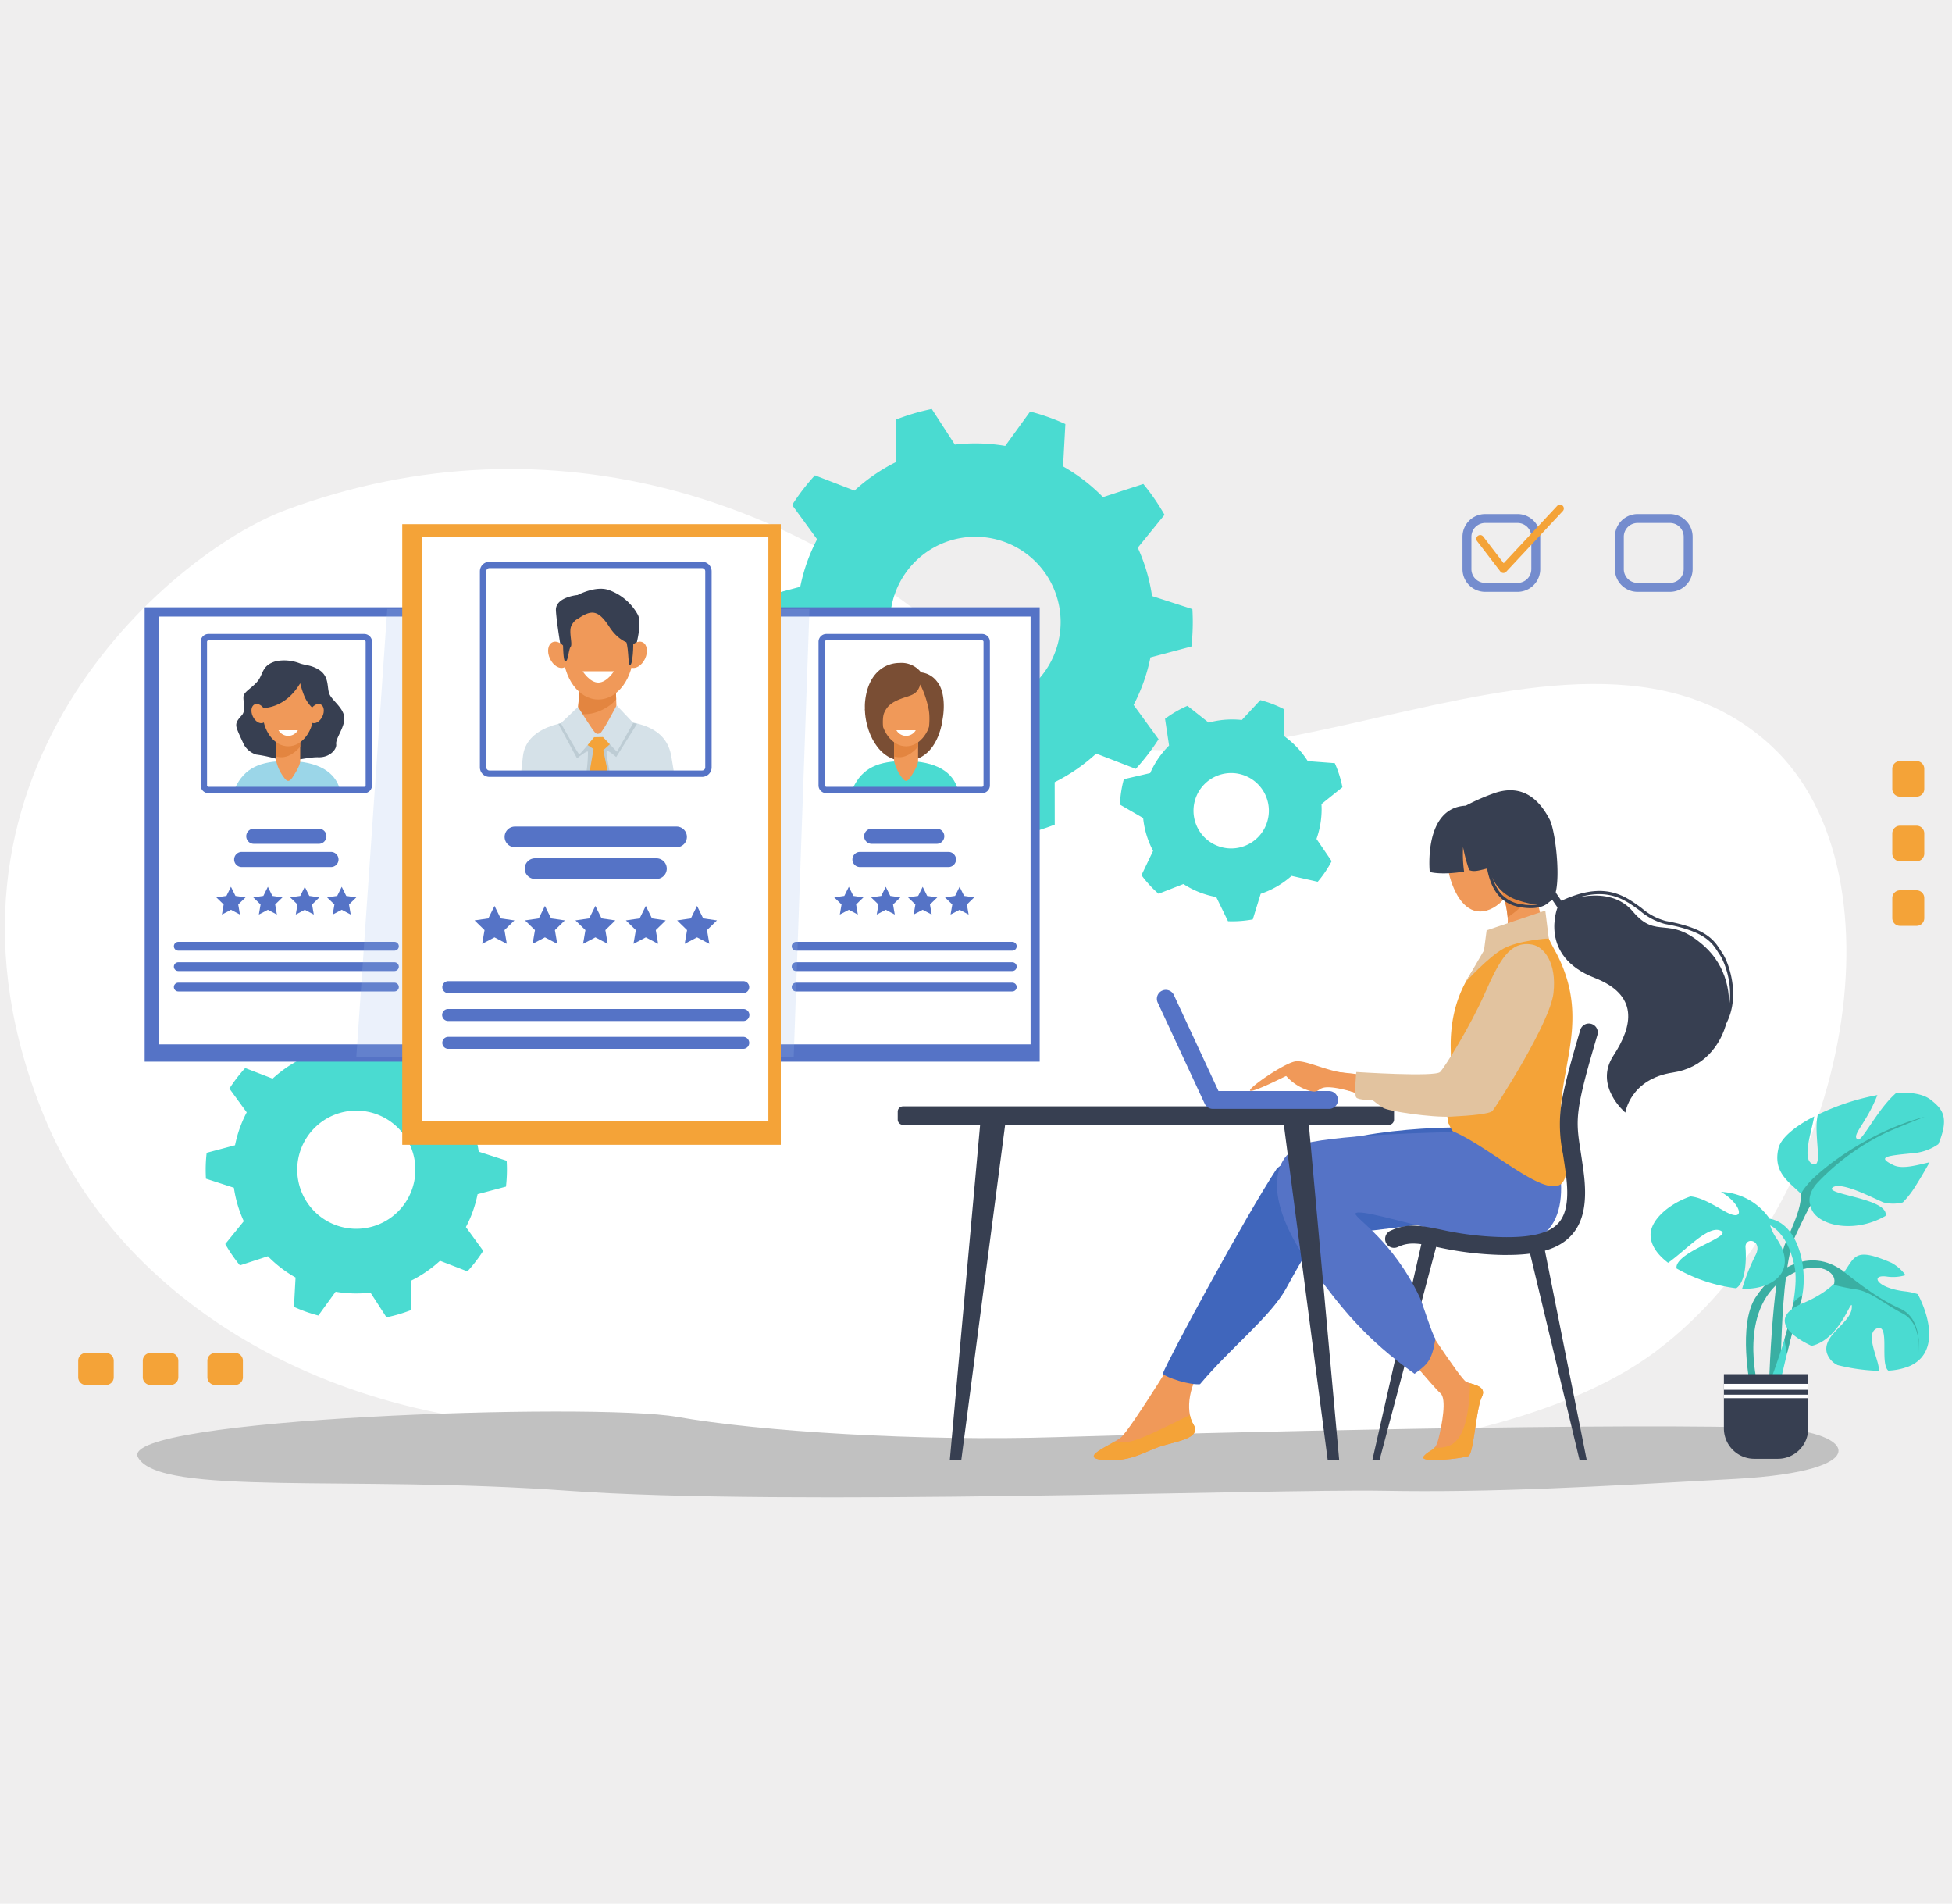 <svg xmlns="http://www.w3.org/2000/svg" xmlns:xlink="http://www.w3.org/1999/xlink" width="401" height="391" viewBox="0 0 401 391">
  <defs>
    <clipPath id="clip-path">
      <rect id="Rectángulo_363273" data-name="Rectángulo 363273" width="398.358" height="223.537" fill="none"/>
    </clipPath>
    <clipPath id="clip-path-2">
      <rect id="Rectángulo_363272" data-name="Rectángulo 363272" width="398.358" height="223.538" fill="none"/>
    </clipPath>
    <clipPath id="clip-path-3">
      <rect id="Rectángulo_363261" data-name="Rectángulo 363261" width="15.972" height="15.971" fill="none"/>
    </clipPath>
    <clipPath id="clip-path-4">
      <rect id="Rectángulo_363262" data-name="Rectángulo 363262" width="15.971" height="15.971" fill="none"/>
    </clipPath>
    <clipPath id="clip-path-5">
      <rect id="Rectángulo_363267" data-name="Rectángulo 363267" width="93.092" height="92.041" fill="none"/>
    </clipPath>
  </defs>
  <g id="Grupo_1033336" data-name="Grupo 1033336" transform="translate(8086 -11368)">
    <rect id="Rectángulo_361888" data-name="Rectángulo 361888" width="401" height="391" transform="translate(-8086 11368)" fill="#efeeee"/>
    <g id="Grupo_1028313" data-name="Grupo 1028313" transform="translate(-8085 11452)">
      <g id="Grupo_1028312" data-name="Grupo 1028312" clip-path="url(#clip-path)">
        <g id="Grupo_1028311" data-name="Grupo 1028311" transform="translate(0 -0.001)">
          <g id="Grupo_1028310" data-name="Grupo 1028310" clip-path="url(#clip-path-2)">
            <path id="Trazado_770948" data-name="Trazado 770948" d="M57.768,102.543c54.412-20.2,109.714-2.341,147.221,36.555s116.221-26.847,157.967,11.986c28.49,26.5,15.44,94.639-23.624,124.151-53.1,40.113-214.573,19.759-249.5,12.933C49.588,280.3,20.168,256.441,8.215,227.48c-28.8-69.782,25.508-116.011,49.554-124.937" transform="translate(0 -81.82)" fill="#fff"/>
            <path id="Trazado_770949" data-name="Trazado 770949" d="M1270.278,48.78a45.148,45.148,0,0,0,.282-5.015c0-.895-.029-1.783-.081-2.665l-8.287-2.681a36.434,36.434,0,0,0-2.934-9.929l5.495-6.762A44.759,44.759,0,0,0,1260.4,15.4l-8.288,2.7a36.818,36.818,0,0,0-8.2-6.307l.472-8.708a44.311,44.311,0,0,0-7.235-2.564l-5.118,7.062a36.854,36.854,0,0,0-10.346-.271L1216.941,0a44.318,44.318,0,0,0-7.361,2.175l.011,8.721a36.758,36.758,0,0,0-8.527,5.865l-8.131-3.137a44.843,44.843,0,0,0-4.682,6.088l5.131,7.044a36.429,36.429,0,0,0-3.459,9.759l-8.416,2.239a45.116,45.116,0,0,0-.282,5.015c0,.895.029,1.782.081,2.664l8.287,2.681a36.428,36.428,0,0,0,2.934,9.929l-5.495,6.762a44.771,44.771,0,0,0,4.353,6.327l8.288-2.7a36.826,36.826,0,0,0,8.2,6.307l-.471,8.707A44.344,44.344,0,0,0,1214.64,87l5.118-7.062a36.867,36.867,0,0,0,10.346.271l4.738,7.324a44.322,44.322,0,0,0,7.361-2.175l-.011-8.721a36.771,36.771,0,0,0,8.527-5.865l8.131,3.137a44.848,44.848,0,0,0,4.683-6.088l-5.131-7.044a36.418,36.418,0,0,0,3.459-9.759Zm-44.386,12.5a17.52,17.52,0,1,1,17.52-17.519,17.52,17.52,0,0,1-17.52,17.519" transform="translate(-1026.527 0.005)" fill="#4adbd1"/>
            <path id="Trazado_770950" data-name="Trazado 770950" d="M1700.408,284.459a.655.655,0,0,1-.5-1.074,29.639,29.639,0,0,0,5.222-28.548.655.655,0,1,1,1.238-.426,30.949,30.949,0,0,1-5.453,29.812.654.654,0,0,1-.5.236" transform="translate(-1477.149 -220.708)" fill="#4adbd1"/>
            <path id="Trazado_770951" data-name="Trazado 770951" d="M1611.946,119.78a.653.653,0,0,1-.449-.178,29.418,29.418,0,0,0-10.187-6.277.655.655,0,0,1,.447-1.231,30.725,30.725,0,0,1,10.638,6.554.655.655,0,0,1-.449,1.132" transform="translate(-1391.223 -97.379)" fill="#4adbd1"/>
            <path id="Trazado_770952" data-name="Trazado 770952" d="M1466.063,100.5a.655.655,0,0,1-.16-1.29,31.017,31.017,0,0,1,7.586-.938.655.655,0,0,1,0,1.31,29.706,29.706,0,0,0-7.265.9.653.653,0,0,1-.161.02" transform="translate(-1273.494 -85.402)" fill="#4adbd1"/>
            <path id="Trazado_770953" data-name="Trazado 770953" d="M376.715,995.319a31.271,31.271,0,0,0,.2-3.474c0-.62-.02-1.235-.056-1.845l-5.74-1.857a25.23,25.23,0,0,0-2.032-6.877l3.806-4.683a31,31,0,0,0-3.015-4.383l-5.741,1.873a25.511,25.511,0,0,0-5.683-4.368l.327-6.031a30.728,30.728,0,0,0-5.011-1.776l-3.545,4.892a25.531,25.531,0,0,0-7.166-.188l-3.282-5.073a30.711,30.711,0,0,0-5.1,1.507l.008,6.04a25.467,25.467,0,0,0-5.906,4.063l-5.632-2.173a31.075,31.075,0,0,0-3.243,4.217l3.554,4.879a25.231,25.231,0,0,0-2.4,6.76l-5.829,1.551a31.273,31.273,0,0,0-.2,3.474c0,.62.02,1.235.056,1.845l5.74,1.857a25.223,25.223,0,0,0,2.032,6.877l-3.806,4.683a31.009,31.009,0,0,0,3.015,4.383l5.741-1.873a25.5,25.5,0,0,0,5.683,4.368l-.327,6.031a30.717,30.717,0,0,0,5.011,1.776l3.545-4.892a25.512,25.512,0,0,0,7.166.188l3.282,5.073a30.7,30.7,0,0,0,5.1-1.507l-.007-6.04a25.46,25.46,0,0,0,5.906-4.063l5.632,2.173a31.042,31.042,0,0,0,3.243-4.217l-3.554-4.879a25.228,25.228,0,0,0,2.4-6.76Zm-30.744,8.661a12.135,12.135,0,1,1,12.135-12.135,12.135,12.135,0,0,1-12.135,12.135" transform="translate(-273.775 -835.603)" fill="#4adbd1"/>
            <path id="Trazado_770954" data-name="Trazado 770954" d="M673.305,1157.426a.655.655,0,0,1-.5-1.073,20.328,20.328,0,0,0,3.582-19.579.655.655,0,1,1,1.238-.426,21.639,21.639,0,0,1-3.813,20.843.654.654,0,0,1-.5.236" transform="translate(-584.558 -987.142)" fill="#4adbd1"/>
            <path id="Trazado_770955" data-name="Trazado 770955" d="M612.032,1043.36a.653.653,0,0,1-.449-.178,20.174,20.174,0,0,0-6.986-4.3.655.655,0,1,1,.447-1.231,21.483,21.483,0,0,1,7.438,4.582.655.655,0,0,1-.449,1.132" transform="translate(-525.042 -901.718)" fill="#4adbd1"/>
            <path id="Trazado_770956" data-name="Trazado 770956" d="M510.988,1030.009a.655.655,0,0,1-.16-1.29,21.687,21.687,0,0,1,5.3-.656.655.655,0,0,1,0,1.31,20.38,20.38,0,0,0-4.983.616.663.663,0,0,1-.161.02" transform="translate(-443.499 -893.424)" fill="#4adbd1"/>
            <path id="Trazado_770957" data-name="Trazado 770957" d="M1790.528,478.927c0-.339-.01-.675-.028-1.009l4.3-3.453a22.894,22.894,0,0,0-1.562-4.941l-5.553-.42a18.476,18.476,0,0,0-4.807-5.1l-.018-5.533a22.919,22.919,0,0,0-4.924-1.9l-3.795,4.084a18.582,18.582,0,0,0-1.992-.108,18.4,18.4,0,0,0-4.832.643l-4.352-3.447a23.049,23.049,0,0,0-4.6,2.67l.823,5.486a18.412,18.412,0,0,0-3.876,5.657l-5.414,1.255a23.053,23.053,0,0,0-.8,5.219l4.768,2.757a18.257,18.257,0,0,0,2.04,6.738l-2.387,5a23.2,23.2,0,0,0,3.508,3.818l5.113-2a18.269,18.269,0,0,0,6.742,2.675l2.41,4.962c.287.011.575.018.865.018a23.2,23.2,0,0,0,4.228-.388l1.625-5.256a18.357,18.357,0,0,0,6.344-3.683l5.374,1.208a23.1,23.1,0,0,0,2.863-4.228l-3.115-4.575a18.347,18.347,0,0,0,1.054-6.146m-18.58,8.1a7.741,7.741,0,1,1,7.741-7.741,7.741,7.741,0,0,1-7.741,7.741" transform="translate(-1520.028 -396.777)" fill="#4adbd1"/>
            <g id="Grupo_1028303" data-name="Grupo 1028303" transform="translate(330.743 21.583)" opacity="0.8">
              <g id="Grupo_1028302" data-name="Grupo 1028302">
                <g id="Grupo_1028301" data-name="Grupo 1028301" clip-path="url(#clip-path-3)">
                  <path id="Trazado_770958" data-name="Trazado 770958" d="M2536.787,180.771h-6.653a4.664,4.664,0,0,1-4.659-4.659v-6.653a4.664,4.664,0,0,1,4.659-4.659h6.653a4.664,4.664,0,0,1,4.659,4.659v6.653a4.664,4.664,0,0,1-4.659,4.659m-6.653-14.138a2.829,2.829,0,0,0-2.826,2.826v6.653a2.829,2.829,0,0,0,2.826,2.826h6.653a2.829,2.829,0,0,0,2.826-2.826v-6.653a2.829,2.829,0,0,0-2.826-2.826Z" transform="translate(-2525.474 -164.8)" fill="#5573c6"/>
                </g>
              </g>
            </g>
            <g id="Grupo_1028306" data-name="Grupo 1028306" transform="translate(299.439 21.583)" opacity="0.8">
              <g id="Grupo_1028305" data-name="Grupo 1028305">
                <g id="Grupo_1028304" data-name="Grupo 1028304" clip-path="url(#clip-path-4)">
                  <path id="Trazado_770959" data-name="Trazado 770959" d="M2297.751,180.771H2291.1a4.664,4.664,0,0,1-4.659-4.659v-6.653a4.664,4.664,0,0,1,4.659-4.659h6.653a4.664,4.664,0,0,1,4.659,4.659v6.653a4.664,4.664,0,0,1-4.659,4.659m-6.653-14.138a2.829,2.829,0,0,0-2.826,2.826v6.653a2.829,2.829,0,0,0,2.826,2.826h6.653a2.829,2.829,0,0,0,2.826-2.826v-6.653a2.829,2.829,0,0,0-2.826-2.826Z" transform="translate(-2286.439 -164.8)" fill="#5573c6"/>
                </g>
              </g>
            </g>
            <path id="Trazado_770960" data-name="Trazado 770960" d="M2313.645,163.971h-.038a.785.785,0,0,1-.585-.307l-4.782-6.237a.786.786,0,0,1,1.247-.956l4.217,5.5,11.01-11.8a.786.786,0,0,1,1.149,1.072l-11.643,12.475a.786.786,0,0,1-.574.25" transform="translate(-2005.804 -130.289)" fill="#f4a338"/>
            <path id="Trazado_770961" data-name="Trazado 770961" d="M544.554,1575.761c-27.237-1.331-119.892.924-148.071,1.8s-60.889-1.16-77.88-4.16-115.2.255-110.748,8.32,43.759,3.608,88.328,6.849,144.806-.405,167.416,0,43.344-.81,72.481-2.431,24.261-9.61,8.474-10.382" transform="translate(-180.506 -1366.391)" fill="#c1c1c1"/>
            <rect id="Rectángulo_363263" data-name="Rectángulo 363263" width="56.936" height="93.321" transform="translate(28.718 40.734)" fill="#5573c6"/>
            <rect id="Rectángulo_363264" data-name="Rectángulo 363264" width="52.082" height="87.862" transform="translate(31.7 42.636)" fill="#fff"/>
            <path id="Trazado_770962" data-name="Trazado 770962" d="M361,557.632c1.96-4.217,5.278-5.568,10.726-5.568,6.487,0,9.855,2.35,10.81,5.771-11.617.159-21.537-.2-21.537-.2" transform="translate(-313.723 -479.763)" fill="#9bd6e8"/>
            <path id="Trazado_770963" data-name="Trazado 770963" d="M371.2,394.2c-2.746.771-2.626,2.314-3.541,3.746s-2.9,2.387-3.143,3.342.613,2.944-.4,4.058-1.353,1.671-.955,2.785,1.273,2.864,1.353,3.1a4.459,4.459,0,0,0,2.546,2.148,28.7,28.7,0,0,1,5.172,1.194c1.273.557,5.366-.713,7.639-.633s3.819-1.594,3.66-2.708,1.676-3.342,1.671-5.251c0-2.051-2.387-3.581-3.024-4.933s.08-3.74-2.307-5.154c-1.509-.894-2.546-.814-3.74-1.212a8.853,8.853,0,0,0-4.933-.484" transform="translate(-315.466 -342.407)" fill="#373f51"/>
            <path id="Trazado_770964" data-name="Trazado 770964" d="M428.947,486.954c-.621.917-1.076.955-1.751,0a8.717,8.717,0,0,1-1.591-3.359v-8.735a1.6,1.6,0,0,1,1.591-1.591h1.751a1.6,1.6,0,0,1,1.591,1.591v8.735c0,.875-1.034,2.537-1.591,3.359" transform="translate(-369.866 -411.287)" fill="#f09959"/>
            <path id="Trazado_770965" data-name="Trazado 770965" d="M428.947,473.268H427.2a1.6,1.6,0,0,0-1.591,1.591v7.794c1.966.626,3.759-.618,4.933-2.02v-5.774a1.6,1.6,0,0,0-1.591-1.591" transform="translate(-369.866 -411.287)" fill="#e38540"/>
            <path id="Trazado_770966" data-name="Trazado 770966" d="M414.62,426.1c0,3.982-2.369,7.21-5.291,7.21s-5.291-3.228-5.291-7.21,2.369-7.21,5.291-7.21,5.291,3.228,5.291,7.21" transform="translate(-351.123 -364.031)" fill="#f09959"/>
            <path id="Trazado_770967" data-name="Trazado 770967" d="M408.364,411.244c-3.342,5.649-8.275,5.092-8.275,5.092s.119-7.479,4.038-7.877,6.226,1.175,7.022,3.77a6.4,6.4,0,0,1,0,4.306,6.87,6.87,0,0,1-1.91-2.586,18.578,18.578,0,0,1-.875-2.705" transform="translate(-347.692 -354.912)" fill="#373f51"/>
            <path id="Trazado_770968" data-name="Trazado 770968" d="M389.578,463.923c.495,1.042.333,2.154-.362,2.484s-1.659-.247-2.154-1.289-.333-2.154.362-2.484,1.659.247,2.154,1.289" transform="translate(-336.123 -401.965)" fill="#f09959"/>
            <path id="Trazado_770969" data-name="Trazado 770969" d="M476.982,463.923c-.495,1.042-.333,2.154.362,2.484s1.659-.247,2.154-1.289.333-2.154-.362-2.484-1.659.247-2.154,1.289" transform="translate(-414.266 -401.965)" fill="#f09959"/>
            <path id="Trazado_770970" data-name="Trazado 770970" d="M433.229,503.8a2.291,2.291,0,0,1-3.978,0Z" transform="translate(-373.035 -437.821)" fill="#fff"/>
            <path id="Trazado_770971" data-name="Trazado 770971" d="M393.556,661.29H380.194a1.554,1.554,0,0,1,0-3.108h13.362a1.554,1.554,0,0,1,0,3.108" transform="translate(-329.052 -571.984)" fill="#5573c6"/>
            <path id="Trazado_770972" data-name="Trazado 770972" d="M379.767,697.742H361.512a1.554,1.554,0,1,1,0-3.107h18.256a1.554,1.554,0,1,1,0,3.107" transform="translate(-312.817 -603.663)" fill="#5573c6"/>
            <path id="Trazado_770973" data-name="Trazado 770973" d="M310.405,837.493H266a.9.9,0,0,1,0-1.8h44.407a.9.9,0,0,1,0,1.8" transform="translate(-230.379 -726.245)" fill="#5573c6"/>
            <path id="Trazado_770974" data-name="Trazado 770974" d="M310.405,869.488H266a.9.9,0,0,1,0-1.8h44.407a.9.9,0,0,1,0,1.8" transform="translate(-230.379 -754.05)" fill="#5573c6"/>
            <path id="Trazado_770975" data-name="Trazado 770975" d="M310.405,901.484H266a.9.9,0,0,1,0-1.8h44.407a.9.9,0,0,1,0,1.8" transform="translate(-230.379 -781.855)" fill="#5573c6"/>
            <path id="Trazado_770976" data-name="Trazado 770976" d="M340.709,385.518H308.725a1.611,1.611,0,0,1-1.61-1.61V354.43a1.612,1.612,0,0,1,1.61-1.61h31.985a1.611,1.611,0,0,1,1.61,1.61v29.478a1.611,1.611,0,0,1-1.61,1.61M308.725,354.13a.3.3,0,0,0-.3.3v29.478a.3.3,0,0,0,.3.3h31.985a.3.3,0,0,0,.3-.3V354.43a.3.3,0,0,0-.3-.3Z" transform="translate(-266.894 -306.613)" fill="#5573c6"/>
            <path id="Trazado_770977" data-name="Trazado 770977" d="M334.764,749.315l.926,1.876,2.071.3-1.5,1.461.354,2.062-1.852-.974-1.852.974.354-2.062-1.5-1.461,2.07-.3Z" transform="translate(-288.318 -651.181)" fill="#5573c6"/>
            <path id="Trazado_770978" data-name="Trazado 770978" d="M392.678,749.315l.926,1.876,2.071.3-1.5,1.461.354,2.062-1.852-.974-1.852.974.354-2.062-1.5-1.461,2.071-.3Z" transform="translate(-338.648 -651.181)" fill="#5573c6"/>
            <path id="Trazado_770979" data-name="Trazado 770979" d="M450.593,749.315l.926,1.876,2.07.3-1.5,1.461.354,2.062-1.852-.974-1.852.974.354-2.062-1.5-1.461,2.07-.3Z" transform="translate(-388.978 -651.181)" fill="#5573c6"/>
            <path id="Trazado_770980" data-name="Trazado 770980" d="M508.507,749.315l.926,1.876,2.071.3-1.5,1.461.354,2.062-1.852-.974-1.852.974.354-2.062-1.5-1.461,2.071-.3Z" transform="translate(-439.307 -651.181)" fill="#5573c6"/>
            <rect id="Rectángulo_363265" data-name="Rectángulo 363265" width="56.935" height="93.321" transform="translate(155.649 40.734)" fill="#5573c6"/>
            <rect id="Rectángulo_363266" data-name="Rectángulo 363266" width="52.082" height="87.862" transform="translate(158.631 42.636)" fill="#fff"/>
            <path id="Trazado_770981" data-name="Trazado 770981" d="M1349.1,470.31c0,4.18,2.517,10.924,8.454,10.708s7.25-6.645,7.48-8.459-15.933-2.248-15.933-2.248" transform="translate(-1172.422 -408.716)" fill="#7a4e34"/>
            <path id="Trazado_770982" data-name="Trazado 770982" d="M1330.215,557.632c1.96-4.217,5.278-5.568,10.726-5.568,6.487,0,9.855,2.35,10.81,5.771-11.617.159-21.537-.2-21.537-.2" transform="translate(-1156.006 -479.763)" fill="#4adbd1"/>
            <path id="Trazado_770983" data-name="Trazado 770983" d="M1398.161,486.954c-.621.917-1.076.955-1.75,0a8.716,8.716,0,0,1-1.591-3.359v-8.735a1.6,1.6,0,0,1,1.591-1.591h1.75a1.6,1.6,0,0,1,1.591,1.591v8.735c0,.875-1.034,2.537-1.591,3.359" transform="translate(-1212.149 -411.287)" fill="#f09959"/>
            <path id="Trazado_770984" data-name="Trazado 770984" d="M1398.161,473.268h-1.75a1.6,1.6,0,0,0-1.591,1.591v7.794c1.965.626,3.759-.618,4.933-2.02v-5.774a1.6,1.6,0,0,0-1.591-1.591" transform="translate(-1212.149 -411.287)" fill="#e38540"/>
            <path id="Trazado_770985" data-name="Trazado 770985" d="M1383.833,426.1c0,3.982-2.369,7.21-5.291,7.21s-5.291-3.228-5.291-7.21,2.369-7.21,5.291-7.21,5.291,3.228,5.291,7.21" transform="translate(-1193.406 -364.031)" fill="#f09959"/>
            <path id="Trazado_770986" data-name="Trazado 770986" d="M1360.348,402.719c-.629,2.217-2.007,2.192-3.928,2.92s-2.84,1.461-3.468,2.879c-.8,1.809.364,7.082.364,7.082s-4.865-3.64-4.3-9.366,3.938-7.943,7.115-7.943a5.093,5.093,0,0,1,4.385,1.936,4.758,4.758,0,0,1,3.293,1.9c2.151,2.548,1.489,8.737,0,10.954s-2.482,2.912-2.449,2.813,1.39-5.191.662-8.34a20.126,20.126,0,0,0-1.672-4.839" transform="translate(-1172.303 -346.13)" fill="#7a4e34"/>
            <path id="Trazado_770987" data-name="Trazado 770987" d="M1402.443,503.8a2.291,2.291,0,0,1-3.978,0Z" transform="translate(-1215.318 -437.821)" fill="#fff"/>
            <path id="Trazado_770988" data-name="Trazado 770988" d="M1362.77,661.29h-13.362a1.554,1.554,0,0,1,0-3.108h13.362a1.554,1.554,0,0,1,0,3.108" transform="translate(-1171.335 -571.984)" fill="#5573c6"/>
            <path id="Trazado_770989" data-name="Trazado 770989" d="M1348.981,697.742h-18.256a1.554,1.554,0,0,1,0-3.107h18.256a1.554,1.554,0,0,1,0,3.107" transform="translate(-1155.1 -603.663)" fill="#5573c6"/>
            <path id="Trazado_770990" data-name="Trazado 770990" d="M1279.618,837.493h-44.407a.9.9,0,1,1,0-1.8h44.407a.9.9,0,0,1,0,1.8" transform="translate(-1072.661 -726.245)" fill="#5573c6"/>
            <path id="Trazado_770991" data-name="Trazado 770991" d="M1279.618,869.488h-44.407a.9.9,0,1,1,0-1.8h44.407a.9.9,0,0,1,0,1.8" transform="translate(-1072.661 -754.05)" fill="#5573c6"/>
            <path id="Trazado_770992" data-name="Trazado 770992" d="M1279.618,901.484h-44.407a.9.9,0,1,1,0-1.8h44.407a.9.9,0,0,1,0,1.8" transform="translate(-1072.661 -781.855)" fill="#5573c6"/>
            <path id="Trazado_770993" data-name="Trazado 770993" d="M1309.923,385.518h-31.985a1.611,1.611,0,0,1-1.609-1.61V354.43a1.611,1.611,0,0,1,1.609-1.61h31.985a1.612,1.612,0,0,1,1.61,1.61v29.478a1.611,1.611,0,0,1-1.61,1.61m-31.985-31.388a.3.3,0,0,0-.3.3v29.478a.3.3,0,0,0,.3.3h31.985a.3.3,0,0,0,.3-.3V354.43a.3.3,0,0,0-.3-.3Z" transform="translate(-1109.177 -306.613)" fill="#5573c6"/>
            <path id="Trazado_770994" data-name="Trazado 770994" d="M1303.977,749.315l.926,1.876,2.071.3-1.5,1.461.354,2.062-1.852-.974-1.852.974.354-2.062-1.5-1.461,2.071-.3Z" transform="translate(-1130.6 -651.181)" fill="#5573c6"/>
            <path id="Trazado_770995" data-name="Trazado 770995" d="M1361.892,749.315l.926,1.876,2.071.3-1.5,1.461.354,2.062-1.852-.974-1.852.974.354-2.062-1.5-1.461,2.071-.3Z" transform="translate(-1180.93 -651.181)" fill="#5573c6"/>
            <path id="Trazado_770996" data-name="Trazado 770996" d="M1419.806,749.315l.926,1.876,2.071.3-1.5,1.461.354,2.062-1.852-.974-1.852.974.354-2.062-1.5-1.461,2.071-.3Z" transform="translate(-1231.26 -651.181)" fill="#5573c6"/>
            <path id="Trazado_770997" data-name="Trazado 770997" d="M1477.72,749.315l.926,1.876,2.071.3-1.5,1.461.354,2.062-1.852-.974-1.852.974.354-2.062-1.5-1.461,2.071-.3Z" transform="translate(-1281.589 -651.181)" fill="#5573c6"/>
            <g id="Grupo_1028309" data-name="Grupo 1028309" transform="translate(72.196 41.08)" opacity="0.2">
              <g id="Grupo_1028308" data-name="Grupo 1028308">
                <g id="Grupo_1028307" data-name="Grupo 1028307" clip-path="url(#clip-path-5)">
                  <path id="Trazado_770998" data-name="Trazado 770998" d="M641.126,405.715H551.273l6.356-92.04h86.737Z" transform="translate(-551.273 -313.674)" fill="#99bbeb"/>
                </g>
              </g>
            </g>
            <rect id="Rectángulo_363268" data-name="Rectángulo 363268" width="77.765" height="127.462" transform="translate(81.635 23.663)" fill="#f4a338"/>
            <rect id="Rectángulo_363269" data-name="Rectángulo 363269" width="71.136" height="120.006" transform="translate(85.707 26.261)" fill="#fff"/>
            <path id="Trazado_770999" data-name="Trazado 770999" d="M865.8,296.473c-.05-.149-1.295-7.3-1.444-10.077s4.468-3.177,4.468-3.177,3.773-2.035,6.5-.993a11.007,11.007,0,0,1,5.829,4.981c1.241,2.184-1.092,8.991-1.092,8.991Z" transform="translate(-751.156 -245.006)" fill="#373f51"/>
            <path id="Trazado_771000" data-name="Trazado 771000" d="M810.048,497.792c-.017-.117.319-2.931.331-3.045.629-5.924,7.931-7.59,15.217-7.59,8.561,0,14.369,1.567,15.3,7.722.027.18.521,3,.5,3.191-15.867.217-31.34-.278-31.34-.278" transform="translate(-703.961 -423.357)" fill="#d5e1e8"/>
            <path id="Trazado_771001" data-name="Trazado 771001" d="M903.054,398.227c-.848,1.252-1.47,1.3-2.391,0-.732-1.037-3.177-3.4-3.177-4.6l1-11.921a2.18,2.18,0,0,1,2.174-2.173h2.391a2.18,2.18,0,0,1,2.174,2.173l.466,11.921c0,1.2-1.879,3.475-2.64,4.6" transform="translate(-779.948 -329.828)" fill="#f09959"/>
            <path id="Trazado_771002" data-name="Trazado 771002" d="M903.932,379.533h-2.391a2.18,2.18,0,0,0-2.174,2.174l-.871,10.576c2.685.855,6.31-.882,7.913-2.8l-.3-7.779a2.18,2.18,0,0,0-2.174-2.174" transform="translate(-780.827 -329.827)" fill="#e38540"/>
            <path id="Trazado_771003" data-name="Trazado 771003" d="M868.219,492.273l3.833,7.085S874.1,497.67,874.3,498a30.323,30.323,0,0,1-.364,4.507,39.3,39.3,0,0,0,4.766-.137c.2-.2-.927-4.536-.463-4.536s1.857,1.258,1.857,1.258l4.28-6.82-.941-.229-7.012,3.773-7.5-3.69Z" transform="translate(-754.514 -427.604)" fill="#bdccd4"/>
            <path id="Trazado_771004" data-name="Trazado 771004" d="M901.69,511.789l2.847,1.91-.882,5.07,3.839-.214-.959-4.612,2.359-2.154-1.109-1.045H902.8Z" transform="translate(-783.602 -443.855)" fill="#f4a338"/>
            <path id="Trazado_771005" data-name="Trazado 771005" d="M875.639,465.084l-3.521,3.35s3.587,6.38,3.785,6.38,3.044-3.517,3.044-3.517l1.822-.032,2.878,3.02,3.344-5.916-3.411-3.615s-2.912,5.626-3.442,5.758-.533.2-.961-.132-3.539-5.3-3.539-5.3" transform="translate(-757.903 -403.887)" fill="#d5e1e8"/>
            <path id="Trazado_771006" data-name="Trazado 771006" d="M890.142,315.11c0,5.439-3.236,9.848-7.227,9.848s-7.227-4.409-7.227-9.848,3.236-9.847,7.227-9.847,7.227,4.409,7.227,9.847" transform="translate(-761.005 -265.284)" fill="#f09959"/>
            <path id="Trazado_771007" data-name="Trazado 771007" d="M855.939,366.77c.676,1.423.455,2.942-.494,3.393s-2.266-.338-2.942-1.761-.455-2.942.494-3.393,2.266.338,2.942,1.761" transform="translate(-740.516 -317.096)" fill="#f09959"/>
            <path id="Trazado_771008" data-name="Trazado 771008" d="M975.319,366.77c-.676,1.423-.455,2.942.494,3.393s2.266-.338,2.942-1.761.455-2.942-.494-3.393-2.266.338-2.942,1.761" transform="translate(-847.248 -317.096)" fill="#f09959"/>
            <path id="Trazado_771009" data-name="Trazado 771009" d="M912.8,411.308s-1.435,2.325-3.206,2.325-3.206-2.325-3.206-2.325Z" transform="translate(-787.685 -357.441)" fill="#fff"/>
            <path id="Trazado_771010" data-name="Trazado 771010" d="M878.431,302.447c2.979-2.085,4.319-1.737,6.553,1.688s4.914,3.486,4.914,3.486l.348-3.552s-3.327-6.437-7.794-5.593a11.79,11.79,0,0,0-7.007,4.865s-.218,7.537.406,7.794.695-2.432,1.142-2.978-.447-3.128.149-4.319,1.291-1.39,1.291-1.39" transform="translate(-760.761 -259.32)" fill="#373f51"/>
            <path id="Trazado_771011" data-name="Trazado 771011" d="M971.653,358.872c1.04,1.139.645,5.659,1.191,5.61s.745-4.319.6-4.766-1.787-.844-1.787-.844" transform="translate(-844.402 -311.872)" fill="#373f51"/>
            <path id="Trazado_771012" data-name="Trazado 771012" d="M819.257,659.086h-33.2a2.122,2.122,0,1,1,0-4.244h33.2a2.122,2.122,0,0,1,0,4.244" transform="translate(-681.271 -569.081)" fill="#5573c6"/>
            <path id="Trazado_771013" data-name="Trazado 771013" d="M842.539,708.874H817.6a2.122,2.122,0,1,1,0-4.244h24.934a2.122,2.122,0,0,1,0,4.244" transform="translate(-708.684 -612.349)" fill="#5573c6"/>
            <path id="Trazado_771014" data-name="Trazado 771014" d="M747.8,899.752H687.147a1.232,1.232,0,0,1,0-2.463H747.8a1.232,1.232,0,0,1,0,2.463" transform="translate(-596.086 -779.777)" fill="#5573c6"/>
            <path id="Trazado_771015" data-name="Trazado 771015" d="M747.8,943.453H687.147a1.231,1.231,0,1,1,0-2.463H747.8a1.231,1.231,0,0,1,0,2.463" transform="translate(-596.086 -817.754)" fill="#5573c6"/>
            <path id="Trazado_771016" data-name="Trazado 771016" d="M747.8,987.154H687.147a1.232,1.232,0,0,1,0-2.463H747.8a1.232,1.232,0,0,1,0,2.463" transform="translate(-596.086 -855.732)" fill="#5573c6"/>
            <path id="Trazado_771017" data-name="Trazado 771017" d="M790.781,283.773H747.095a1.961,1.961,0,0,1-1.959-1.959V241.551a1.961,1.961,0,0,1,1.959-1.959h43.686a1.961,1.961,0,0,1,1.959,1.959v40.263a1.961,1.961,0,0,1-1.959,1.959M747.095,240.9a.65.65,0,0,0-.649.649v40.263a.65.65,0,0,0,.649.649h43.686a.65.65,0,0,0,.649-.649V241.551a.65.65,0,0,0-.649-.649Z" transform="translate(-647.551 -208.214)" fill="#5573c6"/>
            <path id="Trazado_771018" data-name="Trazado 771018" d="M740.891,779.314l1.265,2.563,2.828.411-2.047,1.995.483,2.817-2.53-1.33-2.53,1.33.483-2.817-2.046-1.995,2.828-.411Z" transform="translate(-640.305 -677.252)" fill="#5573c6"/>
            <path id="Trazado_771019" data-name="Trazado 771019" d="M819.992,779.314l1.265,2.563,2.828.411-2.047,1.995.483,2.817-2.529-1.33-2.53,1.33.483-2.817-2.047-1.995,2.828-.411Z" transform="translate(-709.047 -677.252)" fill="#5573c6"/>
            <path id="Trazado_771020" data-name="Trazado 771020" d="M899.1,779.314l1.265,2.563,2.828.411-2.046,1.995.483,2.817-2.53-1.33-2.53,1.33.483-2.817L895,782.287l2.828-.411Z" transform="translate(-777.79 -677.252)" fill="#5573c6"/>
            <path id="Trazado_771021" data-name="Trazado 771021" d="M978.2,779.314l1.265,2.563,2.828.411-2.047,1.995.483,2.817-2.53-1.33-2.53,1.33.483-2.817-2.047-1.995,2.828-.411Z" transform="translate(-846.532 -677.252)" fill="#5573c6"/>
            <path id="Trazado_771022" data-name="Trazado 771022" d="M1058.556,779.314l1.265,2.563,2.828.411-2.046,1.995.483,2.817-2.529-1.33-2.53,1.33.483-2.817-2.046-1.995,2.828-.411Z" transform="translate(-916.367 -677.252)" fill="#5573c6"/>
            <path id="Trazado_771023" data-name="Trazado 771023" d="M1501.41,1097.451h-99.789a1.086,1.086,0,0,1-1.086-1.086v-1.627a1.086,1.086,0,0,1,1.086-1.086h99.789a1.086,1.086,0,0,1,1.086,1.086v1.627a1.086,1.086,0,0,1-1.086,1.086" transform="translate(-1217.116 -950.423)" fill="#373f51"/>
            <path id="Trazado_771024" data-name="Trazado 771024" d="M2276.637,658.626c1.352,4.767-1.95,9.679-5.588,10.711s-6.234-2.207-7.586-6.974.5-9.468,4.139-10.5,7.683,2,9.035,6.762" transform="translate(-1966.649 -566.318)" fill="#f09959"/>
            <path id="Trazado_771025" data-name="Trazado 771025" d="M2183.3,1410.142s9.323,14.48,10.583,15.11,4.407.787,3.227,3.148-1.653,11.647-2.755,12.12-10.546,1.574-9.129,0,2.288-.787,3-3.62,1.719-8.185.381-9.286-9.522-11.018-9.522-11.018Z" transform="translate(-1893.704 -1225.465)" fill="#f09959"/>
            <path id="Trazado_771026" data-name="Trazado 771026" d="M1727.069,1457.625s-11.333,18.679-13.432,20.357-9.025,4.2-3.358,4.617,8.395-1.889,11.963-2.938,7.975-1.679,6.3-4.407-.982-8.684,2.638-12.462-4.107-5.167-4.107-5.167" transform="translate(-1484.401 -1266.729)" fill="#f09959"/>
            <path id="Trazado_771027" data-name="Trazado 771027" d="M1878.851,1126.8s-28.055-.734-39.178,8.395c-6.506,9.864-22.245,38.968-23.469,42.175.84.839,5.562,2.354,7.661,2.144,6.191-7.382,14.375-13.764,17.629-19.555,4.011-7.136,5.247-10.7,11.753-11.333s21.2-2.728,25.6-2.728,0-19.1,0-19.1" transform="translate(-1578.348 -979.22)" fill="#4066bc"/>
            <path id="Trazado_771028" data-name="Trazado 771028" d="M2401.632,1356.753h-1.47l-10.546-44h3.235Z" transform="translate(-2076.665 -1140.832)" fill="#373f51"/>
            <path id="Trazado_771029" data-name="Trazado 771029" d="M2144.991,1346.431h1.47l12.1-45.553h-3.235Z" transform="translate(-1864.077 -1130.51)" fill="#373f51"/>
            <path id="Trazado_771030" data-name="Trazado 771030" d="M2050.566,1112.222l-16.311,2.815s-21.675.2-31.583,2.045c-9.014,1.679-10.343,11.921,0,26.024,5.875,8.011,10.843,14.4,21,21.608,2.584-1.9,3.573-2.615,4.287-7.18-.735-1.008-2.638-7.317-3.229-8.552-5.619-11.745-13.118-16.016-13.222-17.172,1.259-2.046,33.354,10.666,39.735,3.188,6.093-7.139-.677-22.777-.677-22.777" transform="translate(-1734.081 -966.561)" fill="#5573c6"/>
            <path id="Trazado_771031" data-name="Trazado 771031" d="M2283.669,829.028a17.067,17.067,0,0,0-12.762,3.176c-3.576,3.645-7.621,9.655-7.374,19.57.315,12.592-1.948,13.4.413,16.863,9.847,4.066,26.688,21.537,22.722,2.807-2.872-13.562,6.3-23.671-1.1-38.715-.6-1.224-1.354-2.412-1.9-3.7" transform="translate(-1966.506 -720.294)" fill="#f4a338"/>
            <path id="Trazado_771032" data-name="Trazado 771032" d="M2263.534,877.387c-.191,6.564-1.118,8.5-.41,10.556,4.014.41,11.358,2.016,13.192,4.585,2.1,2.938,4.2,3.358,3.218,1.189s-3.568-5.247.42-15.81,5.876-17.7,1.959-25.045Z" transform="translate(-1966.51 -741.169)" fill="#f4a338"/>
            <path id="Trazado_771033" data-name="Trazado 771033" d="M2337.084,742.019a51.233,51.233,0,0,1-3.295-13.3l-6.925,2.046s3.935,8.814.157,11.962a36.126,36.126,0,0,0-2.7,2.466,17.067,17.067,0,0,1,12.763-3.176" transform="translate(-2019.921 -633.285)" fill="#f09959"/>
            <path id="Trazado_771034" data-name="Trazado 771034" d="M2350.938,732.848c-.41-.365-.923-.821-1.463-1.3l-5.649,1.669-.012.031a23.065,23.065,0,0,1,1.765,6.9,19.916,19.916,0,0,0,5.634-5.6c-.114-.645-.2-1.221-.275-1.706" transform="translate(-2036.862 -635.744)" fill="#e38540"/>
            <path id="Trazado_771035" data-name="Trazado 771035" d="M2105.405,843.983c-7.133,2.495-6.342,10.009-12.906,21.091-3.4,5.735-6.553,5.65-6.553,5.65a151.974,151.974,0,0,1-17.6-1.115c-6.035-.738-6.418,1.059-2.221,2.559,8.465,3.027,17.25,6.284,24.332,5.5s19.2-18.859,19.822-23.563c.864-6.506-1.277-11.376-4.869-10.12" transform="translate(-1793.111 -733.279)" fill="#f09959"/>
            <path id="Trazado_771036" data-name="Trazado 771036" d="M2190.155,1011.368q-.665,0-1.364-.017a67.833,67.833,0,0,1-12.95-1.594c-3.712-.755-5.757-1.17-8.138-.033a1.833,1.833,0,1,1-1.581-3.308c3.488-1.667,6.408-1.074,10.449-.252a64.606,64.606,0,0,0,12.31,1.522c6.145.153,9.891-.758,11.79-2.864,1.692-1.876,2.187-5.029,1.558-9.921-.215-1.674-.431-3.067-.621-4.3a29.721,29.721,0,0,1-.451-9.3c.407-3.287,1.5-7.666,4.017-16.157a1.833,1.833,0,1,1,3.515,1.044c-4.7,15.822-4.46,17.363-3.457,23.849.193,1.25.413,2.668.634,4.388.776,6.033-.01,10.114-2.472,12.844-2.535,2.811-6.65,4.091-13.24,4.091" transform="translate(-1881.534 -837.611)" fill="#373f51"/>
            <path id="Trazado_771037" data-name="Trazado 771037" d="M1727.84,1577.833c-7.52,3.678-11.567,5.785-13.978,5.584-.569-.047-1.041-.106-1.437-.167-2.682,1.585-6.962,3.458-2.146,3.815,5.667.42,8.395-1.889,11.963-2.938s7.975-1.679,6.3-4.407a5.736,5.736,0,0,1-.7-1.886" transform="translate(-1484.401 -1371.194)" fill="#f4a338"/>
            <path id="Trazado_771038" data-name="Trazado 771038" d="M2234.472,1527.863c-.184,5.954-1,11.854-4.644,12.968a6.118,6.118,0,0,1-2.624.234c-.573.708-1.271.716-2.209,1.758-1.417,1.574,8.027.472,9.129,0s1.574-9.758,2.754-12.12c.97-1.939-.981-2.392-2.407-2.841" transform="translate(-1933.478 -1327.769)" fill="#f4a338"/>
            <path id="Trazado_771039" data-name="Trazado 771039" d="M1842.387,935.419H1818.5a1.834,1.834,0,0,1-1.663-1.061l-9.654-20.777a1.833,1.833,0,1,1,3.325-1.545l9.161,19.716h22.72a1.833,1.833,0,0,1,0,3.667" transform="translate(-1570.358 -791.669)" fill="#5573c6"/>
            <path id="Trazado_771040" data-name="Trazado 771040" d="M1974.349,1025.515c-4.827-.07-9.615-2.947-11.993-2.527s-10.144,5.807-9.165,6.016,7.136-2.981,7.346-3.03a10.353,10.353,0,0,0,4.827,3.04c3.288.829.023-2.464,10.215.614,6.627,2-1.23-4.113-1.23-4.113" transform="translate(-1697.321 -888.977)" fill="#f09959"/>
            <path id="Trazado_771041" data-name="Trazado 771041" d="M2307.923,786.625l.71,5.715s-6.246.372-9.355,2.121-7.7,6.8-7.7,6.8l3.748-6.452.54-4.127Z" transform="translate(-1991.47 -683.605)" fill="#e2c39f"/>
            <path id="Trazado_771042" data-name="Trazado 771042" d="M2154.608,839.284c-4.64-.869-6.786,3.288-9.794,10.074s-8.143,15.028-9.164,16.09-17.209,0-17.209,0-.49,4.687,0,5.247,3.288.49,3.288.49,1.119.894,2.168,1.6,9.934,2.037,14.062,1.827,7.905-.56,8.465-1.189,11.823-17.979,12.522-24.205-1.969-9.49-4.337-9.934" transform="translate(-1840.813 -729.269)" fill="#e2c39f"/>
            <path id="Trazado_771043" data-name="Trazado 771043" d="M2241.969,601.108c-8.775.42-7.4,13.62-7.4,13.62s2.279.7,7.053-.083a26.349,26.349,0,0,1-.21-5.037,32.97,32.97,0,0,0,1.259,4.722c1.009.463,2.151.052,4.093-.417a8.635,8.635,0,0,0,5.743,6.573c2.131.67,4.387,1.469,6.906.21s1.133-14.131-.2-16.72c-2.007-3.886-5.344-7.363-11.115-5.527a42.883,42.883,0,0,0-6.126,2.658" transform="translate(-1941.856 -519.635)" fill="#373f51"/>
            <path id="Trazado_771044" data-name="Trazado 771044" d="M2408.1,735.54l3.587,5.24s-3.976,9.934,7.587,14.435c9.056,3.525,7.99,9.735,3.9,15.981s2.448,11.7,2.448,11.7,1-6.919,9.8-8.225c12-1.781,15.395-17.889,6.434-25.943-7.416-6.665-9.672-1.145-14.691-7.127s-14.5-1.941-14.5-1.941l-3.473-5.065Z" transform="translate(-2092.728 -638.39)" fill="#373f51"/>
            <path id="Trazado_771045" data-name="Trazado 771045" d="M2474.149,783.418a.319.319,0,0,1-.28-.472c3.017-5.513.555-12.193-.683-14-.131-.192-.256-.386-.387-.592-1.217-1.9-2.73-4.262-10.809-5.716a12.855,12.855,0,0,1-5.189-2.731c-3.445-2.529-7.349-5.4-15.833-1.491a.319.319,0,1,1-.267-.58c8.824-4.062,12.89-1.077,16.477,1.556a12.4,12.4,0,0,0,4.924,2.617c8.353,1.5,9.95,4,11.233,6,.129.2.251.392.377.576,1.3,1.9,3.876,8.894.716,14.669a.319.319,0,0,1-.28.166" transform="translate(-2120.899 -656.853)" fill="#373f51"/>
            <path id="Trazado_771046" data-name="Trazado 771046" d="M2331.26,699.985a12.623,12.623,0,0,1-1.864-.15c-3.07-.46-7.188-2.2-7.511-12a.319.319,0,1,1,.638-.021c.133,4.038.934,7.026,2.381,8.88a6.692,6.692,0,0,0,4.587,2.511c2.841.425,4.724-.1,5.6-1.559a.319.319,0,0,1,.548.327c-.8,1.339-2.268,2.013-4.376,2.013" transform="translate(-2017.804 -597.466)" fill="#373f51"/>
            <path id="Trazado_771047" data-name="Trazado 771047" d="M1482.213,1183.514h2.357l9.171-70.1h-5.187Z" transform="translate(-1288.098 -967.593)" fill="#373f51"/>
            <path id="Trazado_771048" data-name="Trazado 771048" d="M2016.563,1183.514h-2.358l-9.171-70.1h5.187Z" transform="translate(-1742.449 -967.593)" fill="#373f51"/>
            <path id="Trazado_771049" data-name="Trazado 771049" d="M2770.773,1196.863c4.079,3.724,2.305,7.448-.709,14.365s-3.547,32.453-3.547,32.453l2.483-.355s-.355-26.246,3.015-33.34,4.788-10.641,7.8-8.335-9.044-4.788-9.044-4.788" transform="translate(-2404.206 -1040.118)" fill="#3aafa3"/>
            <path id="Trazado_771050" data-name="Trazado 771050" d="M2780.445,1083.674c.5-2.207,3.437-4.6,7.371-6.621-.585,3.255-2.46,8.578-.52,9.669,2.617,1.472.255-5.959,1.265-10.043a48.6,48.6,0,0,1,12.229-4.012c-.006.015-.01.03-.017.045-2.305,5.852-5.32,8.158-4.079,9.044.934.667,3.976-6.093,7.993-9.558,3.015-.161,5.566.248,7.075,1.443,2.333,1.846,3.9,3.484,1.552,9.107a10.54,10.54,0,0,1-5.093,1.846c-5.32.532-7.8.709-4.079,2.483,1.824.868,4.881-.049,7.359-.608-.8,1.482-1.792,3.158-2.993,5.068a18.816,18.816,0,0,1-2.492,3.172,7.869,7.869,0,0,1-4-.007c-2.483-1.064-8.867-4.434-10.463-3.015-1.562,1.389,11.824,2.268,10.9,5.8-6.488,3.738-13.913,1.96-15.225-1.473-1.762-4.61-8.27-5.694-6.779-12.338" transform="translate(-2416.118 -931.751)" fill="#4adbd1"/>
            <path id="Trazado_771051" data-name="Trazado 771051" d="M2751.125,1337.528c-7.094-5.32-14.365-.355-18.089,5.32s-1.064,18.443-1.064,18.443,1.418,0,1.418-.532-3.9-15.074,5.32-21.636c5.769-4.1,9.931-2.128,10.463-.177s-2.305,5.5-2.305,5.5Z" transform="translate(-2373.385 -1160.388)" fill="#3aafa3"/>
            <path id="Trazado_771052" data-name="Trazado 771052" d="M2757.654,1269.082c7.094,0,9.4,11,7.448,17.38s-4.611,18.266-4.611,18.266l-1.773-1.773s6.739-16.67,5.143-24.118-5.5-8.69-6.207-8.69,0-1.064,0-1.064" transform="translate(-2396.229 -1102.878)" fill="#4adbd1"/>
            <path id="Trazado_771053" data-name="Trazado 771053" d="M2793.363,1391.753a5.14,5.14,0,0,1,1.867-1.569,14,14,0,0,1-.369,1.52c-.889,2.909-1.925,6.959-2.79,10.506l-.387-2.234c-.044-.255-.079-.532-.1-.825a68.845,68.845,0,0,0,1.78-7.4" transform="translate(-2425.989 -1208.12)" fill="#3aafa3"/>
            <path id="Trazado_771054" data-name="Trazado 771054" d="M2795.647,1336.221c13.478-5.675,6.377-13.462,18.259-8.319a8.817,8.817,0,0,1,2.878,2.535,8.849,8.849,0,0,1-3.765.3c-3.547-.532-2.305,2.306,3.547,3.015a13.145,13.145,0,0,1,2.743.579c2.788,5.355,4.044,12.4-1.856,14.85a13.363,13.363,0,0,1-4.2.862c-1.821-1.447.445-9.821-2.362-8.665-2.7,1.11.845,7.178.36,8.707a38.871,38.871,0,0,1-8.42-1.18,4.192,4.192,0,0,1-2.226-2.561c-.886-3.724,4.966-6.03,5.143-9.222.163-2.935-2.145,6.456-8.26,7.838-5.529-2.583-8.142-6.088-1.842-8.74" transform="translate(-2426.333 -1152.535)" fill="#4adbd1"/>
            <path id="Trazado_771055" data-name="Trazado 771055" d="M2603.087,1240.645c1.419-3.015-2.305-3.724-2.128-1.419.157,2.043.175,7.009-1.92,8.361a32.876,32.876,0,0,1-12.246-4.067,1.506,1.506,0,0,1,.156-.924c1.6-3.192,11.882-5.852,8.69-6.917-2.542-.847-7,4.155-10.587,6.674-2.156-1.636-3.6-3.586-3.6-5.762,0-2.946,3.58-6.281,8.209-7.875,2.084.21,4.019,1.349,7.042,3.062,4.466,2.531,3.433-1.561-.789-3.989a12.718,12.718,0,0,1,9.959,5.467s-.253,1.591,1.43,4.05c4.592,6.711-.708,10.629-7.042,10.375a41.622,41.622,0,0,1,2.826-7.035" transform="translate(-2243.376 -1066.993)" fill="#4adbd1"/>
            <path id="Trazado_771056" data-name="Trazado 771056" d="M2870.541,1349.993c3.468,2.68,7.321,5.813,12.05,7.941s3.783,9.065,3.783,9.065.709-5.991-3.231-8.04-6.542-4.493-9.538-4.966a43.36,43.36,0,0,1-4.65-.946s.946-1.892.394-2.6,1.192-.453,1.192-.453" transform="translate(-2493.228 -1173.154)" fill="#3aafa3"/>
            <path id="Trazado_771057" data-name="Trazado 771057" d="M2842.656,1110c-12.691,3.389-21.992,11.508-23.726,13.479S2817.2,1126,2817.2,1126l1.34,2.522.63-.315s-1.025-2.128,1.656-4.887a48.508,48.508,0,0,1,14.109-10.168c3.862-1.655,7.725-3.153,7.725-3.153" transform="translate(-2448.247 -964.628)" fill="#3aafa3"/>
            <path id="Trazado_771058" data-name="Trazado 771058" d="M2702.7,1531.019h4.848a6.243,6.243,0,0,0,6.243-6.243v-11.14h-17.333v11.14a6.243,6.243,0,0,0,6.242,6.243" transform="translate(-2343.318 -1315.406)" fill="#373f51"/>
            <rect id="Rectángulo_363270" data-name="Rectángulo 363270" width="17.333" height="1.22" transform="translate(353.136 200.223)" fill="#fff"/>
            <rect id="Rectángulo_363271" data-name="Rectángulo 363271" width="17.333" height="0.718" transform="translate(353.136 202.447)" fill="#fff"/>
            <path id="Trazado_771059" data-name="Trazado 771059" d="M319.266,1486.978H323.4a1.581,1.581,0,0,0,1.581-1.581v-3.406a1.581,1.581,0,0,0-1.581-1.582h-4.136a1.581,1.581,0,0,0-1.581,1.582v3.406a1.581,1.581,0,0,0,1.581,1.581" transform="translate(-276.08 -1286.529)" fill="#f4a338"/>
            <path id="Trazado_771060" data-name="Trazado 771060" d="M217.936,1486.978h4.136a1.581,1.581,0,0,0,1.581-1.581v-3.406a1.581,1.581,0,0,0-1.581-1.582h-4.136a1.581,1.581,0,0,0-1.581,1.582v3.406a1.581,1.581,0,0,0,1.581,1.581" transform="translate(-188.02 -1286.529)" fill="#f4a338"/>
            <path id="Trazado_771061" data-name="Trazado 771061" d="M116.606,1486.978h4.136a1.581,1.581,0,0,0,1.581-1.581v-3.406a1.581,1.581,0,0,0-1.581-1.582h-4.136a1.581,1.581,0,0,0-1.581,1.582v3.406a1.581,1.581,0,0,0,1.581,1.581" transform="translate(-99.961 -1286.529)" fill="#f4a338"/>
            <path id="Trazado_771062" data-name="Trazado 771062" d="M2967.215,557.912v-4.136a1.581,1.581,0,0,0-1.581-1.581h-3.406a1.581,1.581,0,0,0-1.582,1.581v4.136a1.581,1.581,0,0,0,1.582,1.581h3.406a1.581,1.581,0,0,0,1.581-1.581" transform="translate(-2572.911 -479.877)" fill="#f4a338"/>
            <path id="Trazado_771063" data-name="Trazado 771063" d="M2967.215,659.242v-4.136a1.581,1.581,0,0,0-1.581-1.581h-3.406a1.581,1.581,0,0,0-1.582,1.581v4.136a1.581,1.581,0,0,0,1.582,1.581h3.406a1.581,1.581,0,0,0,1.581-1.581" transform="translate(-2572.911 -567.937)" fill="#f4a338"/>
            <path id="Trazado_771064" data-name="Trazado 771064" d="M2967.215,760.572v-4.136a1.581,1.581,0,0,0-1.581-1.581h-3.406a1.581,1.581,0,0,0-1.582,1.581v4.136a1.581,1.581,0,0,0,1.582,1.581h3.406a1.581,1.581,0,0,0,1.581-1.581" transform="translate(-2572.911 -655.996)" fill="#f4a338"/>
          </g>
        </g>
      </g>
    </g>
  </g>
</svg>
